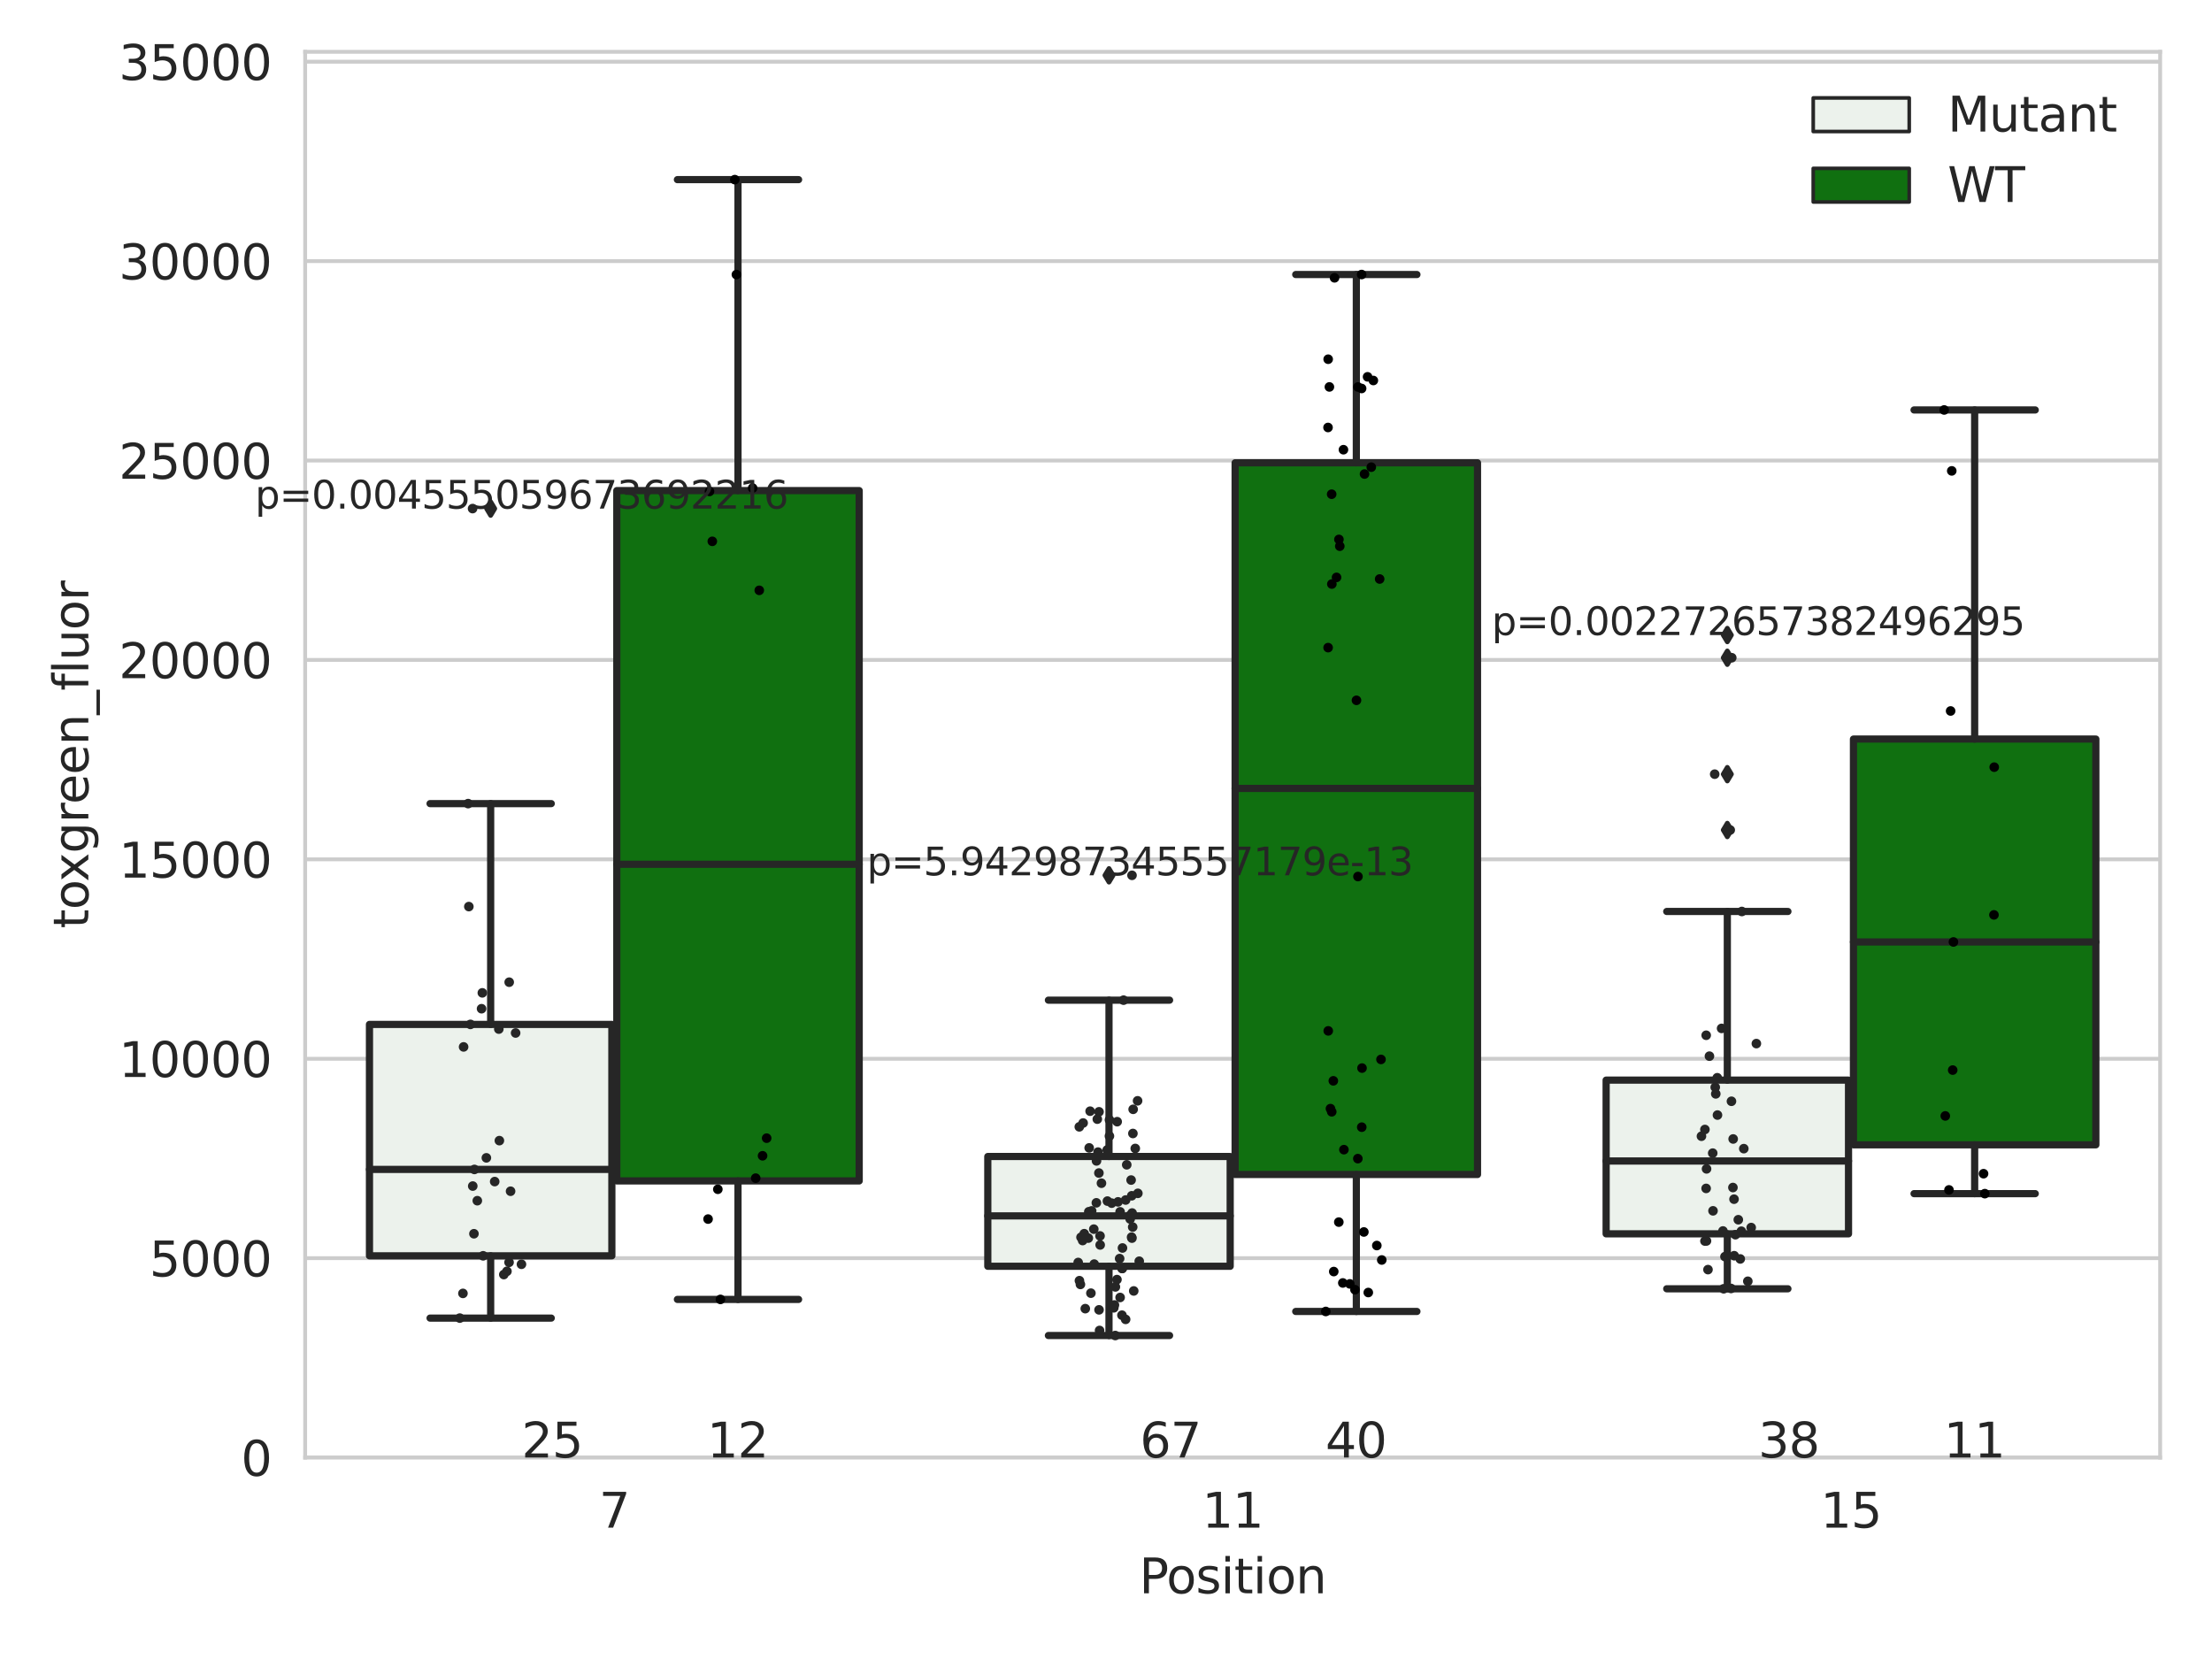 <?xml version="1.0" encoding="utf-8" standalone="no"?>
<!DOCTYPE svg PUBLIC "-//W3C//DTD SVG 1.1//EN"
  "http://www.w3.org/Graphics/SVG/1.1/DTD/svg11.dtd">
<svg xmlns:xlink="http://www.w3.org/1999/xlink" width="460.8pt" height="345.6pt" viewBox="0 0 460.8 345.6" xmlns="http://www.w3.org/2000/svg" version="1.1">
 <defs>
  <style type="text/css">*{stroke-linejoin: round; stroke-linecap: butt}</style>
 </defs>
 <g id="figure_1">
  <g id="patch_1">
   <path d="M 0 345.6 
L 460.8 345.6 
L 460.8 0 
L 0 0 
z
" style="fill: #ffffff"/>
  </g>
  <g id="axes_1">
   <g id="patch_2">
    <path d="M 63.571 303.64 
L 450 303.64 
L 450 10.8 
L 63.571 10.8 
z
" style="fill: #ffffff"/>
   </g>
   <g id="matplotlib.axis_1">
    <g id="xtick_1">
     <g id="text_1">
      <!-- 7 -->
      <g style="fill: #262626" transform="translate(124.795 318.238) scale(0.1 -0.1)">
       <defs>
        <path id="DejaVuSans-37" d="M 525 4666 
L 3525 4666 
L 3525 4397 
L 1831 0 
L 1172 0 
L 2766 4134 
L 525 4134 
L 525 4666 
z
" transform="scale(0.016)"/>
       </defs>
       <use xlink:href="#DejaVuSans-37"/>
      </g>
     </g>
    </g>
    <g id="xtick_2">
     <g id="text_2">
      <!-- 11 -->
      <g style="fill: #262626" transform="translate(250.423 318.238) scale(0.1 -0.1)">
       <defs>
        <path id="DejaVuSans-31" d="M 794 531 
L 1825 531 
L 1825 4091 
L 703 3866 
L 703 4441 
L 1819 4666 
L 2450 4666 
L 2450 531 
L 3481 531 
L 3481 0 
L 794 0 
L 794 531 
z
" transform="scale(0.016)"/>
       </defs>
       <use xlink:href="#DejaVuSans-31"/>
       <use xlink:href="#DejaVuSans-31" x="63.623"/>
      </g>
     </g>
    </g>
    <g id="xtick_3">
     <g id="text_3">
      <!-- 15 -->
      <g style="fill: #262626" transform="translate(379.233 318.238) scale(0.1 -0.1)">
       <defs>
        <path id="DejaVuSans-35" d="M 691 4666 
L 3169 4666 
L 3169 4134 
L 1269 4134 
L 1269 2991 
Q 1406 3038 1543 3061 
Q 1681 3084 1819 3084 
Q 2600 3084 3056 2656 
Q 3513 2228 3513 1497 
Q 3513 744 3044 326 
Q 2575 -91 1722 -91 
Q 1428 -91 1123 -41 
Q 819 9 494 109 
L 494 744 
Q 775 591 1075 516 
Q 1375 441 1709 441 
Q 2250 441 2565 725 
Q 2881 1009 2881 1497 
Q 2881 1984 2565 2268 
Q 2250 2553 1709 2553 
Q 1456 2553 1204 2497 
Q 953 2441 691 2322 
L 691 4666 
z
" transform="scale(0.016)"/>
       </defs>
       <use xlink:href="#DejaVuSans-31"/>
       <use xlink:href="#DejaVuSans-35" x="63.623"/>
      </g>
     </g>
    </g>
    <g id="text_4">
     <!-- Position -->
     <g style="fill: #262626" transform="translate(237.322 331.917) scale(0.1 -0.1)">
      <defs>
       <path id="DejaVuSans-50" d="M 1259 4147 
L 1259 2394 
L 2053 2394 
Q 2494 2394 2734 2622 
Q 2975 2850 2975 3272 
Q 2975 3691 2734 3919 
Q 2494 4147 2053 4147 
L 1259 4147 
z
M 628 4666 
L 2053 4666 
Q 2838 4666 3239 4311 
Q 3641 3956 3641 3272 
Q 3641 2581 3239 2228 
Q 2838 1875 2053 1875 
L 1259 1875 
L 1259 0 
L 628 0 
L 628 4666 
z
" transform="scale(0.016)"/>
       <path id="DejaVuSans-6f" d="M 1959 3097 
Q 1497 3097 1228 2736 
Q 959 2375 959 1747 
Q 959 1119 1226 758 
Q 1494 397 1959 397 
Q 2419 397 2687 759 
Q 2956 1122 2956 1747 
Q 2956 2369 2687 2733 
Q 2419 3097 1959 3097 
z
M 1959 3584 
Q 2709 3584 3137 3096 
Q 3566 2609 3566 1747 
Q 3566 888 3137 398 
Q 2709 -91 1959 -91 
Q 1206 -91 779 398 
Q 353 888 353 1747 
Q 353 2609 779 3096 
Q 1206 3584 1959 3584 
z
" transform="scale(0.016)"/>
       <path id="DejaVuSans-73" d="M 2834 3397 
L 2834 2853 
Q 2591 2978 2328 3040 
Q 2066 3103 1784 3103 
Q 1356 3103 1142 2972 
Q 928 2841 928 2578 
Q 928 2378 1081 2264 
Q 1234 2150 1697 2047 
L 1894 2003 
Q 2506 1872 2764 1633 
Q 3022 1394 3022 966 
Q 3022 478 2636 193 
Q 2250 -91 1575 -91 
Q 1294 -91 989 -36 
Q 684 19 347 128 
L 347 722 
Q 666 556 975 473 
Q 1284 391 1588 391 
Q 1994 391 2212 530 
Q 2431 669 2431 922 
Q 2431 1156 2273 1281 
Q 2116 1406 1581 1522 
L 1381 1569 
Q 847 1681 609 1914 
Q 372 2147 372 2553 
Q 372 3047 722 3315 
Q 1072 3584 1716 3584 
Q 2034 3584 2315 3537 
Q 2597 3491 2834 3397 
z
" transform="scale(0.016)"/>
       <path id="DejaVuSans-69" d="M 603 3500 
L 1178 3500 
L 1178 0 
L 603 0 
L 603 3500 
z
M 603 4863 
L 1178 4863 
L 1178 4134 
L 603 4134 
L 603 4863 
z
" transform="scale(0.016)"/>
       <path id="DejaVuSans-74" d="M 1172 4494 
L 1172 3500 
L 2356 3500 
L 2356 3053 
L 1172 3053 
L 1172 1153 
Q 1172 725 1289 603 
Q 1406 481 1766 481 
L 2356 481 
L 2356 0 
L 1766 0 
Q 1100 0 847 248 
Q 594 497 594 1153 
L 594 3053 
L 172 3053 
L 172 3500 
L 594 3500 
L 594 4494 
L 1172 4494 
z
" transform="scale(0.016)"/>
       <path id="DejaVuSans-6e" d="M 3513 2113 
L 3513 0 
L 2938 0 
L 2938 2094 
Q 2938 2591 2744 2837 
Q 2550 3084 2163 3084 
Q 1697 3084 1428 2787 
Q 1159 2491 1159 1978 
L 1159 0 
L 581 0 
L 581 3500 
L 1159 3500 
L 1159 2956 
Q 1366 3272 1645 3428 
Q 1925 3584 2291 3584 
Q 2894 3584 3203 3211 
Q 3513 2838 3513 2113 
z
" transform="scale(0.016)"/>
      </defs>
      <use xlink:href="#DejaVuSans-50"/>
      <use xlink:href="#DejaVuSans-6f" x="56.678"/>
      <use xlink:href="#DejaVuSans-73" x="117.859"/>
      <use xlink:href="#DejaVuSans-69" x="169.959"/>
      <use xlink:href="#DejaVuSans-74" x="197.742"/>
      <use xlink:href="#DejaVuSans-69" x="236.951"/>
      <use xlink:href="#DejaVuSans-6f" x="264.734"/>
      <use xlink:href="#DejaVuSans-6e" x="325.916"/>
     </g>
    </g>
   </g>
   <g id="matplotlib.axis_2">
    <g id="ytick_1">
     <g id="line2d_1">
      <path d="M 63.571 303.64 
L 450 303.64 
" clip-path="url(#pfc82c1b675)" style="fill: none; stroke: #cccccc; stroke-width: 0.8; stroke-linecap: round"/>
     </g>
     <g id="text_5">
      <!-- 0 -->
      <g style="fill: #262626" transform="translate(50.209 307.439) scale(0.1 -0.1)">
       <defs>
        <path id="DejaVuSans-30" d="M 2034 4250 
Q 1547 4250 1301 3770 
Q 1056 3291 1056 2328 
Q 1056 1369 1301 889 
Q 1547 409 2034 409 
Q 2525 409 2770 889 
Q 3016 1369 3016 2328 
Q 3016 3291 2770 3770 
Q 2525 4250 2034 4250 
z
M 2034 4750 
Q 2819 4750 3233 4129 
Q 3647 3509 3647 2328 
Q 3647 1150 3233 529 
Q 2819 -91 2034 -91 
Q 1250 -91 836 529 
Q 422 1150 422 2328 
Q 422 3509 836 4129 
Q 1250 4750 2034 4750 
z
" transform="scale(0.016)"/>
       </defs>
       <use xlink:href="#DejaVuSans-30"/>
      </g>
     </g>
    </g>
    <g id="ytick_2">
     <g id="line2d_2">
      <path d="M 63.571 262.099 
L 450 262.099 
" clip-path="url(#pfc82c1b675)" style="fill: none; stroke: #cccccc; stroke-width: 0.8; stroke-linecap: round"/>
     </g>
     <g id="text_6">
      <!-- 5000 -->
      <g style="fill: #262626" transform="translate(31.121 265.898) scale(0.1 -0.1)">
       <use xlink:href="#DejaVuSans-35"/>
       <use xlink:href="#DejaVuSans-30" x="63.623"/>
       <use xlink:href="#DejaVuSans-30" x="127.246"/>
       <use xlink:href="#DejaVuSans-30" x="190.869"/>
      </g>
     </g>
    </g>
    <g id="ytick_3">
     <g id="line2d_3">
      <path d="M 63.571 220.558 
L 450 220.558 
" clip-path="url(#pfc82c1b675)" style="fill: none; stroke: #cccccc; stroke-width: 0.8; stroke-linecap: round"/>
     </g>
     <g id="text_7">
      <!-- 10000 -->
      <g style="fill: #262626" transform="translate(24.759 224.357) scale(0.1 -0.1)">
       <use xlink:href="#DejaVuSans-31"/>
       <use xlink:href="#DejaVuSans-30" x="63.623"/>
       <use xlink:href="#DejaVuSans-30" x="127.246"/>
       <use xlink:href="#DejaVuSans-30" x="190.869"/>
       <use xlink:href="#DejaVuSans-30" x="254.492"/>
      </g>
     </g>
    </g>
    <g id="ytick_4">
     <g id="line2d_4">
      <path d="M 63.571 179.017 
L 450 179.017 
" clip-path="url(#pfc82c1b675)" style="fill: none; stroke: #cccccc; stroke-width: 0.8; stroke-linecap: round"/>
     </g>
     <g id="text_8">
      <!-- 15000 -->
      <g style="fill: #262626" transform="translate(24.759 182.817) scale(0.1 -0.1)">
       <use xlink:href="#DejaVuSans-31"/>
       <use xlink:href="#DejaVuSans-35" x="63.623"/>
       <use xlink:href="#DejaVuSans-30" x="127.246"/>
       <use xlink:href="#DejaVuSans-30" x="190.869"/>
       <use xlink:href="#DejaVuSans-30" x="254.492"/>
      </g>
     </g>
    </g>
    <g id="ytick_5">
     <g id="line2d_5">
      <path d="M 63.571 137.476 
L 450 137.476 
" clip-path="url(#pfc82c1b675)" style="fill: none; stroke: #cccccc; stroke-width: 0.8; stroke-linecap: round"/>
     </g>
     <g id="text_9">
      <!-- 20000 -->
      <g style="fill: #262626" transform="translate(24.759 141.276) scale(0.1 -0.1)">
       <defs>
        <path id="DejaVuSans-32" d="M 1228 531 
L 3431 531 
L 3431 0 
L 469 0 
L 469 531 
Q 828 903 1448 1529 
Q 2069 2156 2228 2338 
Q 2531 2678 2651 2914 
Q 2772 3150 2772 3378 
Q 2772 3750 2511 3984 
Q 2250 4219 1831 4219 
Q 1534 4219 1204 4116 
Q 875 4013 500 3803 
L 500 4441 
Q 881 4594 1212 4672 
Q 1544 4750 1819 4750 
Q 2544 4750 2975 4387 
Q 3406 4025 3406 3419 
Q 3406 3131 3298 2873 
Q 3191 2616 2906 2266 
Q 2828 2175 2409 1742 
Q 1991 1309 1228 531 
z
" transform="scale(0.016)"/>
       </defs>
       <use xlink:href="#DejaVuSans-32"/>
       <use xlink:href="#DejaVuSans-30" x="63.623"/>
       <use xlink:href="#DejaVuSans-30" x="127.246"/>
       <use xlink:href="#DejaVuSans-30" x="190.869"/>
       <use xlink:href="#DejaVuSans-30" x="254.492"/>
      </g>
     </g>
    </g>
    <g id="ytick_6">
     <g id="line2d_6">
      <path d="M 63.571 95.936 
L 450 95.936 
" clip-path="url(#pfc82c1b675)" style="fill: none; stroke: #cccccc; stroke-width: 0.8; stroke-linecap: round"/>
     </g>
     <g id="text_10">
      <!-- 25000 -->
      <g style="fill: #262626" transform="translate(24.759 99.735) scale(0.1 -0.1)">
       <use xlink:href="#DejaVuSans-32"/>
       <use xlink:href="#DejaVuSans-35" x="63.623"/>
       <use xlink:href="#DejaVuSans-30" x="127.246"/>
       <use xlink:href="#DejaVuSans-30" x="190.869"/>
       <use xlink:href="#DejaVuSans-30" x="254.492"/>
      </g>
     </g>
    </g>
    <g id="ytick_7">
     <g id="line2d_7">
      <path d="M 63.571 54.395 
L 450 54.395 
" clip-path="url(#pfc82c1b675)" style="fill: none; stroke: #cccccc; stroke-width: 0.8; stroke-linecap: round"/>
     </g>
     <g id="text_11">
      <!-- 30000 -->
      <g style="fill: #262626" transform="translate(24.759 58.194) scale(0.1 -0.1)">
       <defs>
        <path id="DejaVuSans-33" d="M 2597 2516 
Q 3050 2419 3304 2112 
Q 3559 1806 3559 1356 
Q 3559 666 3084 287 
Q 2609 -91 1734 -91 
Q 1441 -91 1130 -33 
Q 819 25 488 141 
L 488 750 
Q 750 597 1062 519 
Q 1375 441 1716 441 
Q 2309 441 2620 675 
Q 2931 909 2931 1356 
Q 2931 1769 2642 2001 
Q 2353 2234 1838 2234 
L 1294 2234 
L 1294 2753 
L 1863 2753 
Q 2328 2753 2575 2939 
Q 2822 3125 2822 3475 
Q 2822 3834 2567 4026 
Q 2313 4219 1838 4219 
Q 1578 4219 1281 4162 
Q 984 4106 628 3988 
L 628 4550 
Q 988 4650 1302 4700 
Q 1616 4750 1894 4750 
Q 2613 4750 3031 4423 
Q 3450 4097 3450 3541 
Q 3450 3153 3228 2886 
Q 3006 2619 2597 2516 
z
" transform="scale(0.016)"/>
       </defs>
       <use xlink:href="#DejaVuSans-33"/>
       <use xlink:href="#DejaVuSans-30" x="63.623"/>
       <use xlink:href="#DejaVuSans-30" x="127.246"/>
       <use xlink:href="#DejaVuSans-30" x="190.869"/>
       <use xlink:href="#DejaVuSans-30" x="254.492"/>
      </g>
     </g>
    </g>
    <g id="ytick_8">
     <g id="line2d_8">
      <path d="M 63.571 12.854 
L 450 12.854 
" clip-path="url(#pfc82c1b675)" style="fill: none; stroke: #cccccc; stroke-width: 0.8; stroke-linecap: round"/>
     </g>
     <g id="text_12">
      <!-- 35000 -->
      <g style="fill: #262626" transform="translate(24.759 16.653) scale(0.1 -0.1)">
       <use xlink:href="#DejaVuSans-33"/>
       <use xlink:href="#DejaVuSans-35" x="63.623"/>
       <use xlink:href="#DejaVuSans-30" x="127.246"/>
       <use xlink:href="#DejaVuSans-30" x="190.869"/>
       <use xlink:href="#DejaVuSans-30" x="254.492"/>
      </g>
     </g>
    </g>
    <g id="text_13">
     <!-- toxgreen_fluor -->
     <g style="fill: #262626" transform="translate(18.401 193.415) rotate(-90) scale(0.1 -0.1)">
      <defs>
       <path id="DejaVuSans-78" d="M 3513 3500 
L 2247 1797 
L 3578 0 
L 2900 0 
L 1881 1375 
L 863 0 
L 184 0 
L 1544 1831 
L 300 3500 
L 978 3500 
L 1906 2253 
L 2834 3500 
L 3513 3500 
z
" transform="scale(0.016)"/>
       <path id="DejaVuSans-67" d="M 2906 1791 
Q 2906 2416 2648 2759 
Q 2391 3103 1925 3103 
Q 1463 3103 1205 2759 
Q 947 2416 947 1791 
Q 947 1169 1205 825 
Q 1463 481 1925 481 
Q 2391 481 2648 825 
Q 2906 1169 2906 1791 
z
M 3481 434 
Q 3481 -459 3084 -895 
Q 2688 -1331 1869 -1331 
Q 1566 -1331 1297 -1286 
Q 1028 -1241 775 -1147 
L 775 -588 
Q 1028 -725 1275 -790 
Q 1522 -856 1778 -856 
Q 2344 -856 2625 -561 
Q 2906 -266 2906 331 
L 2906 616 
Q 2728 306 2450 153 
Q 2172 0 1784 0 
Q 1141 0 747 490 
Q 353 981 353 1791 
Q 353 2603 747 3093 
Q 1141 3584 1784 3584 
Q 2172 3584 2450 3431 
Q 2728 3278 2906 2969 
L 2906 3500 
L 3481 3500 
L 3481 434 
z
" transform="scale(0.016)"/>
       <path id="DejaVuSans-72" d="M 2631 2963 
Q 2534 3019 2420 3045 
Q 2306 3072 2169 3072 
Q 1681 3072 1420 2755 
Q 1159 2438 1159 1844 
L 1159 0 
L 581 0 
L 581 3500 
L 1159 3500 
L 1159 2956 
Q 1341 3275 1631 3429 
Q 1922 3584 2338 3584 
Q 2397 3584 2469 3576 
Q 2541 3569 2628 3553 
L 2631 2963 
z
" transform="scale(0.016)"/>
       <path id="DejaVuSans-65" d="M 3597 1894 
L 3597 1613 
L 953 1613 
Q 991 1019 1311 708 
Q 1631 397 2203 397 
Q 2534 397 2845 478 
Q 3156 559 3463 722 
L 3463 178 
Q 3153 47 2828 -22 
Q 2503 -91 2169 -91 
Q 1331 -91 842 396 
Q 353 884 353 1716 
Q 353 2575 817 3079 
Q 1281 3584 2069 3584 
Q 2775 3584 3186 3129 
Q 3597 2675 3597 1894 
z
M 3022 2063 
Q 3016 2534 2758 2815 
Q 2500 3097 2075 3097 
Q 1594 3097 1305 2825 
Q 1016 2553 972 2059 
L 3022 2063 
z
" transform="scale(0.016)"/>
       <path id="DejaVuSans-5f" d="M 3263 -1063 
L 3263 -1509 
L -63 -1509 
L -63 -1063 
L 3263 -1063 
z
" transform="scale(0.016)"/>
       <path id="DejaVuSans-66" d="M 2375 4863 
L 2375 4384 
L 1825 4384 
Q 1516 4384 1395 4259 
Q 1275 4134 1275 3809 
L 1275 3500 
L 2222 3500 
L 2222 3053 
L 1275 3053 
L 1275 0 
L 697 0 
L 697 3053 
L 147 3053 
L 147 3500 
L 697 3500 
L 697 3744 
Q 697 4328 969 4595 
Q 1241 4863 1831 4863 
L 2375 4863 
z
" transform="scale(0.016)"/>
       <path id="DejaVuSans-6c" d="M 603 4863 
L 1178 4863 
L 1178 0 
L 603 0 
L 603 4863 
z
" transform="scale(0.016)"/>
       <path id="DejaVuSans-75" d="M 544 1381 
L 544 3500 
L 1119 3500 
L 1119 1403 
Q 1119 906 1312 657 
Q 1506 409 1894 409 
Q 2359 409 2629 706 
Q 2900 1003 2900 1516 
L 2900 3500 
L 3475 3500 
L 3475 0 
L 2900 0 
L 2900 538 
Q 2691 219 2414 64 
Q 2138 -91 1772 -91 
Q 1169 -91 856 284 
Q 544 659 544 1381 
z
M 1991 3584 
L 1991 3584 
z
" transform="scale(0.016)"/>
      </defs>
      <use xlink:href="#DejaVuSans-74"/>
      <use xlink:href="#DejaVuSans-6f" x="39.209"/>
      <use xlink:href="#DejaVuSans-78" x="97.266"/>
      <use xlink:href="#DejaVuSans-67" x="156.445"/>
      <use xlink:href="#DejaVuSans-72" x="219.922"/>
      <use xlink:href="#DejaVuSans-65" x="258.785"/>
      <use xlink:href="#DejaVuSans-65" x="320.309"/>
      <use xlink:href="#DejaVuSans-6e" x="381.832"/>
      <use xlink:href="#DejaVuSans-5f" x="445.211"/>
      <use xlink:href="#DejaVuSans-66" x="495.211"/>
      <use xlink:href="#DejaVuSans-6c" x="530.416"/>
      <use xlink:href="#DejaVuSans-75" x="558.199"/>
      <use xlink:href="#DejaVuSans-6f" x="621.578"/>
      <use xlink:href="#DejaVuSans-72" x="682.76"/>
     </g>
    </g>
   </g>
   <g id="patch_3">
    <path d="M 76.967 261.606 
L 127.461 261.606 
L 127.461 213.401 
L 76.967 213.401 
L 76.967 261.606 
z
" clip-path="url(#pfc82c1b675)" style="fill: #ecf2ec; stroke: #262626; stroke-width: 1.5; stroke-linejoin: miter"/>
   </g>
   <g id="patch_4">
    <path d="M 128.491 246.01 
L 178.985 246.01 
L 178.985 102.199 
L 128.491 102.199 
L 128.491 246.01 
z
" clip-path="url(#pfc82c1b675)" style="fill: #107010; stroke: #262626; stroke-width: 1.5; stroke-linejoin: miter"/>
   </g>
   <g id="patch_5">
    <path d="M 205.777 263.789 
L 256.27 263.789 
L 256.27 240.922 
L 205.777 240.922 
L 205.777 263.789 
z
" clip-path="url(#pfc82c1b675)" style="fill: #ecf2ec; stroke: #262626; stroke-width: 1.5; stroke-linejoin: miter"/>
   </g>
   <g id="patch_6">
    <path d="M 257.301 244.671 
L 307.794 244.671 
L 307.794 96.409 
L 257.301 96.409 
L 257.301 244.671 
z
" clip-path="url(#pfc82c1b675)" style="fill: #107010; stroke: #262626; stroke-width: 1.5; stroke-linejoin: miter"/>
   </g>
   <g id="patch_7">
    <path d="M 334.587 257.031 
L 385.08 257.031 
L 385.08 225.01 
L 334.587 225.01 
L 334.587 257.031 
z
" clip-path="url(#pfc82c1b675)" style="fill: #ecf2ec; stroke: #262626; stroke-width: 1.5; stroke-linejoin: miter"/>
   </g>
   <g id="patch_8">
    <path d="M 386.11 238.485 
L 436.604 238.485 
L 436.604 153.961 
L 386.11 153.961 
L 386.11 238.485 
z
" clip-path="url(#pfc82c1b675)" style="fill: #107010; stroke: #262626; stroke-width: 1.5; stroke-linejoin: miter"/>
   </g>
   <g id="patch_9">
    <path d="M 127.976 303.64 
L 127.976 303.64 
L 127.976 303.64 
L 127.976 303.64 
z
" clip-path="url(#pfc82c1b675)" style="fill: #ecf2ec; stroke: #262626; stroke-width: 0.75; stroke-linejoin: miter"/>
   </g>
   <g id="patch_10">
    <path d="M 127.976 303.64 
L 127.976 303.64 
L 127.976 303.64 
L 127.976 303.64 
z
" clip-path="url(#pfc82c1b675)" style="fill: #107010; stroke: #262626; stroke-width: 0.75; stroke-linejoin: miter"/>
   </g>
   <g id="PathCollection_1"/>
   <g id="PathCollection_2"/>
   <g id="line2d_9">
    <path d="M 102.214 261.606 
L 102.214 274.584 
" clip-path="url(#pfc82c1b675)" style="fill: none; stroke: #262626; stroke-width: 1.5; stroke-linecap: round"/>
   </g>
   <g id="line2d_10">
    <path d="M 102.214 213.401 
L 102.214 167.407 
" clip-path="url(#pfc82c1b675)" style="fill: none; stroke: #262626; stroke-width: 1.5; stroke-linecap: round"/>
   </g>
   <g id="line2d_11">
    <path d="M 89.591 274.584 
L 114.837 274.584 
" clip-path="url(#pfc82c1b675)" style="fill: none; stroke: #262626; stroke-width: 1.5; stroke-linecap: round"/>
   </g>
   <g id="line2d_12">
    <path d="M 89.591 167.407 
L 114.837 167.407 
" clip-path="url(#pfc82c1b675)" style="fill: none; stroke: #262626; stroke-width: 1.5; stroke-linecap: round"/>
   </g>
   <g id="line2d_13">
    <defs>
     <path id="m16825505a7" d="M -0 1.414 
L 0.849 0 
L 0 -1.414 
L -0.849 -0 
z
" style="stroke: #262626; stroke-linejoin: miter"/>
    </defs>
    <g clip-path="url(#pfc82c1b675)">
     <use xlink:href="#m16825505a7" x="102.214" y="105.95" style="fill: #262626; stroke: #262626; stroke-linejoin: miter"/>
    </g>
   </g>
   <g id="line2d_14">
    <path d="M 153.738 246.01 
L 153.738 270.691 
" clip-path="url(#pfc82c1b675)" style="fill: none; stroke: #262626; stroke-width: 1.5; stroke-linecap: round"/>
   </g>
   <g id="line2d_15">
    <path d="M 153.738 102.199 
L 153.738 37.422 
" clip-path="url(#pfc82c1b675)" style="fill: none; stroke: #262626; stroke-width: 1.5; stroke-linecap: round"/>
   </g>
   <g id="line2d_16">
    <path d="M 141.115 270.691 
L 166.361 270.691 
" clip-path="url(#pfc82c1b675)" style="fill: none; stroke: #262626; stroke-width: 1.5; stroke-linecap: round"/>
   </g>
   <g id="line2d_17">
    <path d="M 141.115 37.422 
L 166.361 37.422 
" clip-path="url(#pfc82c1b675)" style="fill: none; stroke: #262626; stroke-width: 1.5; stroke-linecap: round"/>
   </g>
   <g id="line2d_18"/>
   <g id="line2d_19">
    <path d="M 231.024 263.789 
L 231.024 278.212 
" clip-path="url(#pfc82c1b675)" style="fill: none; stroke: #262626; stroke-width: 1.5; stroke-linecap: round"/>
   </g>
   <g id="line2d_20">
    <path d="M 231.024 240.922 
L 231.024 208.351 
" clip-path="url(#pfc82c1b675)" style="fill: none; stroke: #262626; stroke-width: 1.5; stroke-linecap: round"/>
   </g>
   <g id="line2d_21">
    <path d="M 218.4 278.212 
L 243.647 278.212 
" clip-path="url(#pfc82c1b675)" style="fill: none; stroke: #262626; stroke-width: 1.5; stroke-linecap: round"/>
   </g>
   <g id="line2d_22">
    <path d="M 218.4 208.351 
L 243.647 208.351 
" clip-path="url(#pfc82c1b675)" style="fill: none; stroke: #262626; stroke-width: 1.5; stroke-linecap: round"/>
   </g>
   <g id="line2d_23">
    <g clip-path="url(#pfc82c1b675)">
     <use xlink:href="#m16825505a7" x="231.024" y="182.345" style="fill: #262626; stroke: #262626; stroke-linejoin: miter"/>
    </g>
   </g>
   <g id="line2d_24">
    <path d="M 282.548 244.671 
L 282.548 273.201 
" clip-path="url(#pfc82c1b675)" style="fill: none; stroke: #262626; stroke-width: 1.5; stroke-linecap: round"/>
   </g>
   <g id="line2d_25">
    <path d="M 282.548 96.409 
L 282.548 57.189 
" clip-path="url(#pfc82c1b675)" style="fill: none; stroke: #262626; stroke-width: 1.5; stroke-linecap: round"/>
   </g>
   <g id="line2d_26">
    <path d="M 269.924 273.201 
L 295.171 273.201 
" clip-path="url(#pfc82c1b675)" style="fill: none; stroke: #262626; stroke-width: 1.5; stroke-linecap: round"/>
   </g>
   <g id="line2d_27">
    <path d="M 269.924 57.189 
L 295.171 57.189 
" clip-path="url(#pfc82c1b675)" style="fill: none; stroke: #262626; stroke-width: 1.5; stroke-linecap: round"/>
   </g>
   <g id="line2d_28"/>
   <g id="line2d_29">
    <path d="M 359.833 257.031 
L 359.833 268.476 
" clip-path="url(#pfc82c1b675)" style="fill: none; stroke: #262626; stroke-width: 1.5; stroke-linecap: round"/>
   </g>
   <g id="line2d_30">
    <path d="M 359.833 225.01 
L 359.833 189.878 
" clip-path="url(#pfc82c1b675)" style="fill: none; stroke: #262626; stroke-width: 1.5; stroke-linecap: round"/>
   </g>
   <g id="line2d_31">
    <path d="M 347.21 268.476 
L 372.457 268.476 
" clip-path="url(#pfc82c1b675)" style="fill: none; stroke: #262626; stroke-width: 1.5; stroke-linecap: round"/>
   </g>
   <g id="line2d_32">
    <path d="M 347.21 189.878 
L 372.457 189.878 
" clip-path="url(#pfc82c1b675)" style="fill: none; stroke: #262626; stroke-width: 1.5; stroke-linecap: round"/>
   </g>
   <g id="line2d_33">
    <g clip-path="url(#pfc82c1b675)">
     <use xlink:href="#m16825505a7" x="359.833" y="172.905" style="fill: #262626; stroke: #262626; stroke-linejoin: miter"/>
     <use xlink:href="#m16825505a7" x="359.833" y="161.274" style="fill: #262626; stroke: #262626; stroke-linejoin: miter"/>
     <use xlink:href="#m16825505a7" x="359.833" y="137.018" style="fill: #262626; stroke: #262626; stroke-linejoin: miter"/>
     <use xlink:href="#m16825505a7" x="359.833" y="132.291" style="fill: #262626; stroke: #262626; stroke-linejoin: miter"/>
    </g>
   </g>
   <g id="line2d_34">
    <path d="M 411.357 238.485 
L 411.357 248.658 
" clip-path="url(#pfc82c1b675)" style="fill: none; stroke: #262626; stroke-width: 1.5; stroke-linecap: round"/>
   </g>
   <g id="line2d_35">
    <path d="M 411.357 153.961 
L 411.357 85.402 
" clip-path="url(#pfc82c1b675)" style="fill: none; stroke: #262626; stroke-width: 1.5; stroke-linecap: round"/>
   </g>
   <g id="line2d_36">
    <path d="M 398.734 248.658 
L 423.98 248.658 
" clip-path="url(#pfc82c1b675)" style="fill: none; stroke: #262626; stroke-width: 1.5; stroke-linecap: round"/>
   </g>
   <g id="line2d_37">
    <path d="M 398.734 85.402 
L 423.98 85.402 
" clip-path="url(#pfc82c1b675)" style="fill: none; stroke: #262626; stroke-width: 1.5; stroke-linecap: round"/>
   </g>
   <g id="line2d_38"/>
   <g id="line2d_39">
    <path d="M 76.967 243.615 
L 127.461 243.615 
" clip-path="url(#pfc82c1b675)" style="fill: none; stroke: #262626; stroke-width: 1.5; stroke-linecap: round"/>
   </g>
   <g id="line2d_40">
    <path d="M 128.491 180.039 
L 178.985 180.039 
" clip-path="url(#pfc82c1b675)" style="fill: none; stroke: #262626; stroke-width: 1.5; stroke-linecap: round"/>
   </g>
   <g id="line2d_41">
    <path d="M 205.777 253.289 
L 256.27 253.289 
" clip-path="url(#pfc82c1b675)" style="fill: none; stroke: #262626; stroke-width: 1.5; stroke-linecap: round"/>
   </g>
   <g id="line2d_42">
    <path d="M 257.301 164.244 
L 307.794 164.244 
" clip-path="url(#pfc82c1b675)" style="fill: none; stroke: #262626; stroke-width: 1.5; stroke-linecap: round"/>
   </g>
   <g id="line2d_43">
    <path d="M 334.587 241.858 
L 385.08 241.858 
" clip-path="url(#pfc82c1b675)" style="fill: none; stroke: #262626; stroke-width: 1.5; stroke-linecap: round"/>
   </g>
   <g id="line2d_44">
    <path d="M 386.11 196.228 
L 436.604 196.228 
" clip-path="url(#pfc82c1b675)" style="fill: none; stroke: #262626; stroke-width: 1.5; stroke-linecap: round"/>
   </g>
   <g id="patch_11">
    <path d="M 63.571 303.64 
L 63.571 10.8 
" style="fill: none; stroke: #cccccc; stroke-width: 0.8; stroke-linejoin: miter; stroke-linecap: square"/>
   </g>
   <g id="patch_12">
    <path d="M 450 303.64 
L 450 10.8 
" style="fill: none; stroke: #cccccc; stroke-width: 0.8; stroke-linejoin: miter; stroke-linecap: square"/>
   </g>
   <g id="patch_13">
    <path d="M 63.571 303.64 
L 450 303.64 
" style="fill: none; stroke: #cccccc; stroke-width: 0.8; stroke-linejoin: miter; stroke-linecap: square"/>
   </g>
   <g id="patch_14">
    <path d="M 63.571 10.8 
L 450 10.8 
" style="fill: none; stroke: #cccccc; stroke-width: 0.8; stroke-linejoin: miter; stroke-linecap: square"/>
   </g>
   <g id="PathCollection_3">
    <defs>
     <path id="C0_0_eab17b4a76" d="M 0 1 
C 0.265 1 0.52 0.895 0.707 0.707 
C 0.895 0.52 1 0.265 1 -0 
C 1 -0.265 0.895 -0.52 0.707 -0.707 
C 0.52 -0.895 0.265 -1 0 -1 
C -0.265 -1 -0.52 -0.895 -0.707 -0.707 
C -0.895 -0.52 -1 -0.265 -1 0 
C -1 0.265 -0.895 0.52 -0.707 0.707 
C -0.52 0.895 -0.265 1 0 1 
z
"/>
    </defs>
    <g clip-path="url(#pfc82c1b675)">
     <use xlink:href="#C0_0_eab17b4a76" x="104.03" y="237.614" style="fill: #262626"/>
    </g>
    <g clip-path="url(#pfc82c1b675)">
     <use xlink:href="#C0_0_eab17b4a76" x="97.669" y="188.857" style="fill: #262626"/>
    </g>
    <g clip-path="url(#pfc82c1b675)">
     <use xlink:href="#C0_0_eab17b4a76" x="103.054" y="246.144" style="fill: #262626"/>
    </g>
    <g clip-path="url(#pfc82c1b675)">
     <use xlink:href="#C0_0_eab17b4a76" x="107.413" y="215.191" style="fill: #262626"/>
    </g>
    <g clip-path="url(#pfc82c1b675)">
     <use xlink:href="#C0_0_eab17b4a76" x="106.075" y="204.608" style="fill: #262626"/>
    </g>
    <g clip-path="url(#pfc82c1b675)">
     <use xlink:href="#C0_0_eab17b4a76" x="104.954" y="265.514" style="fill: #262626"/>
    </g>
    <g clip-path="url(#pfc82c1b675)">
     <use xlink:href="#C0_0_eab17b4a76" x="98.446" y="105.95" style="fill: #262626"/>
    </g>
    <g clip-path="url(#pfc82c1b675)">
     <use xlink:href="#C0_0_eab17b4a76" x="100.648" y="261.606" style="fill: #262626"/>
    </g>
    <g clip-path="url(#pfc82c1b675)">
     <use xlink:href="#C0_0_eab17b4a76" x="106.046" y="262.968" style="fill: #262626"/>
    </g>
    <g clip-path="url(#pfc82c1b675)">
     <use xlink:href="#C0_0_eab17b4a76" x="100.481" y="206.829" style="fill: #262626"/>
    </g>
    <g clip-path="url(#pfc82c1b675)">
     <use xlink:href="#C0_0_eab17b4a76" x="101.321" y="241.199" style="fill: #262626"/>
    </g>
    <g clip-path="url(#pfc82c1b675)">
     <use xlink:href="#C0_0_eab17b4a76" x="99.434" y="250.128" style="fill: #262626"/>
    </g>
    <g clip-path="url(#pfc82c1b675)">
     <use xlink:href="#C0_0_eab17b4a76" x="103.913" y="214.377" style="fill: #262626"/>
    </g>
    <g clip-path="url(#pfc82c1b675)">
     <use xlink:href="#C0_0_eab17b4a76" x="100.318" y="210.134" style="fill: #262626"/>
    </g>
    <g clip-path="url(#pfc82c1b675)">
     <use xlink:href="#C0_0_eab17b4a76" x="106.362" y="248.156" style="fill: #262626"/>
    </g>
    <g clip-path="url(#pfc82c1b675)">
     <use xlink:href="#C0_0_eab17b4a76" x="98" y="213.401" style="fill: #262626"/>
    </g>
    <g clip-path="url(#pfc82c1b675)">
     <use xlink:href="#C0_0_eab17b4a76" x="97.52" y="167.407" style="fill: #262626"/>
    </g>
    <g clip-path="url(#pfc82c1b675)">
     <use xlink:href="#C0_0_eab17b4a76" x="96.577" y="218.09" style="fill: #262626"/>
    </g>
    <g clip-path="url(#pfc82c1b675)">
     <use xlink:href="#C0_0_eab17b4a76" x="95.782" y="274.584" style="fill: #262626"/>
    </g>
    <g clip-path="url(#pfc82c1b675)">
     <use xlink:href="#C0_0_eab17b4a76" x="96.439" y="269.438" style="fill: #262626"/>
    </g>
    <g clip-path="url(#pfc82c1b675)">
     <use xlink:href="#C0_0_eab17b4a76" x="98.832" y="243.615" style="fill: #262626"/>
    </g>
    <g clip-path="url(#pfc82c1b675)">
     <use xlink:href="#C0_0_eab17b4a76" x="98.731" y="257.012" style="fill: #262626"/>
    </g>
    <g clip-path="url(#pfc82c1b675)">
     <use xlink:href="#C0_0_eab17b4a76" x="108.632" y="263.373" style="fill: #262626"/>
    </g>
    <g clip-path="url(#pfc82c1b675)">
     <use xlink:href="#C0_0_eab17b4a76" x="105.607" y="264.835" style="fill: #262626"/>
    </g>
    <g clip-path="url(#pfc82c1b675)">
     <use xlink:href="#C0_0_eab17b4a76" x="98.483" y="247.08" style="fill: #262626"/>
    </g>
   </g>
   <g id="PathCollection_4">
    <defs>
     <path id="C1_0_5457c8f144" d="M 0 1 
C 0.265 1 0.52 0.895 0.707 0.707 
C 0.895 0.52 1 0.265 1 -0 
C 1 -0.265 0.895 -0.52 0.707 -0.707 
C 0.52 -0.895 0.265 -1 0 -1 
C -0.265 -1 -0.52 -0.895 -0.707 -0.707 
C -0.895 -0.52 -1 -0.265 -1 0 
C -1 0.265 -0.895 0.52 -0.707 0.707 
C -0.52 0.895 -0.265 1 0 1 
z
"/>
    </defs>
    <g clip-path="url(#pfc82c1b675)">
     <use xlink:href="#C1_0_5457c8f144" x="150.081" y="270.691"/>
    </g>
    <g clip-path="url(#pfc82c1b675)">
     <use xlink:href="#C1_0_5457c8f144" x="149.538" y="247.745"/>
    </g>
    <g clip-path="url(#pfc82c1b675)">
     <use xlink:href="#C1_0_5457c8f144" x="157.424" y="245.432"/>
    </g>
    <g clip-path="url(#pfc82c1b675)">
     <use xlink:href="#C1_0_5457c8f144" x="153.073" y="37.422"/>
    </g>
    <g clip-path="url(#pfc82c1b675)">
     <use xlink:href="#C1_0_5457c8f144" x="159.708" y="237.101"/>
    </g>
    <g clip-path="url(#pfc82c1b675)">
     <use xlink:href="#C1_0_5457c8f144" x="153.405" y="57.198"/>
    </g>
    <g clip-path="url(#pfc82c1b675)">
     <use xlink:href="#C1_0_5457c8f144" x="147.804" y="102.372"/>
    </g>
    <g clip-path="url(#pfc82c1b675)">
     <use xlink:href="#C1_0_5457c8f144" x="156.791" y="101.681"/>
    </g>
    <g clip-path="url(#pfc82c1b675)">
     <use xlink:href="#C1_0_5457c8f144" x="158.858" y="240.771"/>
    </g>
    <g clip-path="url(#pfc82c1b675)">
     <use xlink:href="#C1_0_5457c8f144" x="147.504" y="253.955"/>
    </g>
    <g clip-path="url(#pfc82c1b675)">
     <use xlink:href="#C1_0_5457c8f144" x="158.17" y="122.977"/>
    </g>
    <g clip-path="url(#pfc82c1b675)">
     <use xlink:href="#C1_0_5457c8f144" x="148.388" y="112.769"/>
    </g>
   </g>
   <g id="PathCollection_5">
    <defs>
     <path id="C2_0_ae7c90fe36" d="M 0 1 
C 0.265 1 0.52 0.895 0.707 0.707 
C 0.895 0.52 1 0.265 1 -0 
C 1 -0.265 0.895 -0.52 0.707 -0.707 
C 0.52 -0.895 0.265 -1 0 -1 
C -0.265 -1 -0.52 -0.895 -0.707 -0.707 
C -0.895 -0.52 -1 -0.265 -1 0 
C -1 0.265 -0.895 0.52 -0.707 0.707 
C -0.52 0.895 -0.265 1 0 1 
z
"/>
    </defs>
    <g clip-path="url(#pfc82c1b675)">
     <use xlink:href="#C2_0_ae7c90fe36" x="231.116" y="236.666" style="fill: #262626"/>
    </g>
    <g clip-path="url(#pfc82c1b675)">
     <use xlink:href="#C2_0_ae7c90fe36" x="228.592" y="233.14" style="fill: #262626"/>
    </g>
    <g clip-path="url(#pfc82c1b675)">
     <use xlink:href="#C2_0_ae7c90fe36" x="233.24" y="262.188" style="fill: #262626"/>
    </g>
    <g clip-path="url(#pfc82c1b675)">
     <use xlink:href="#C2_0_ae7c90fe36" x="229.059" y="277.162" style="fill: #262626"/>
    </g>
    <g clip-path="url(#pfc82c1b675)">
     <use xlink:href="#C2_0_ae7c90fe36" x="232.727" y="233.668" style="fill: #262626"/>
    </g>
    <g clip-path="url(#pfc82c1b675)">
     <use xlink:href="#C2_0_ae7c90fe36" x="231.125" y="233.296" style="fill: #262626"/>
    </g>
    <g clip-path="url(#pfc82c1b675)">
     <use xlink:href="#C2_0_ae7c90fe36" x="229.159" y="257.467" style="fill: #262626"/>
    </g>
    <g clip-path="url(#pfc82c1b675)">
     <use xlink:href="#C2_0_ae7c90fe36" x="235.963" y="255.615" style="fill: #262626"/>
    </g>
    <g clip-path="url(#pfc82c1b675)">
     <use xlink:href="#C2_0_ae7c90fe36" x="233.723" y="273.978" style="fill: #262626"/>
    </g>
    <g clip-path="url(#pfc82c1b675)">
     <use xlink:href="#C2_0_ae7c90fe36" x="236.005" y="236.125" style="fill: #262626"/>
    </g>
    <g clip-path="url(#pfc82c1b675)">
     <use xlink:href="#C2_0_ae7c90fe36" x="226.714" y="257.922" style="fill: #262626"/>
    </g>
    <g clip-path="url(#pfc82c1b675)">
     <use xlink:href="#C2_0_ae7c90fe36" x="228.424" y="241.84" style="fill: #262626"/>
    </g>
    <g clip-path="url(#pfc82c1b675)">
     <use xlink:href="#C2_0_ae7c90fe36" x="224.867" y="266.787" style="fill: #262626"/>
    </g>
    <g clip-path="url(#pfc82c1b675)">
     <use xlink:href="#C2_0_ae7c90fe36" x="225.194" y="257.745" style="fill: #262626"/>
    </g>
    <g clip-path="url(#pfc82c1b675)">
     <use xlink:href="#C2_0_ae7c90fe36" x="226.818" y="252.428" style="fill: #262626"/>
    </g>
    <g clip-path="url(#pfc82c1b675)">
     <use xlink:href="#C2_0_ae7c90fe36" x="235.729" y="257.715" style="fill: #262626"/>
    </g>
    <g clip-path="url(#pfc82c1b675)">
     <use xlink:href="#C2_0_ae7c90fe36" x="227.093" y="231.48" style="fill: #262626"/>
    </g>
    <g clip-path="url(#pfc82c1b675)">
     <use xlink:href="#C2_0_ae7c90fe36" x="236.179" y="268.928" style="fill: #262626"/>
    </g>
    <g clip-path="url(#pfc82c1b675)">
     <use xlink:href="#C2_0_ae7c90fe36" x="232.681" y="266.562" style="fill: #262626"/>
    </g>
    <g clip-path="url(#pfc82c1b675)">
     <use xlink:href="#C2_0_ae7c90fe36" x="226.897" y="239.127" style="fill: #262626"/>
    </g>
    <g clip-path="url(#pfc82c1b675)">
     <use xlink:href="#C2_0_ae7c90fe36" x="235.761" y="249.101" style="fill: #262626"/>
    </g>
    <g clip-path="url(#pfc82c1b675)">
     <use xlink:href="#C2_0_ae7c90fe36" x="225.638" y="233.942" style="fill: #262626"/>
    </g>
    <g clip-path="url(#pfc82c1b675)">
     <use xlink:href="#C2_0_ae7c90fe36" x="226.085" y="272.615" style="fill: #262626"/>
    </g>
    <g clip-path="url(#pfc82c1b675)">
     <use xlink:href="#C2_0_ae7c90fe36" x="235.804" y="257.924" style="fill: #262626"/>
    </g>
    <g clip-path="url(#pfc82c1b675)">
     <use xlink:href="#C2_0_ae7c90fe36" x="232.158" y="271.851" style="fill: #262626"/>
    </g>
    <g clip-path="url(#pfc82c1b675)">
     <use xlink:href="#C2_0_ae7c90fe36" x="233.832" y="259.979" style="fill: #262626"/>
    </g>
    <g clip-path="url(#pfc82c1b675)">
     <use xlink:href="#C2_0_ae7c90fe36" x="225.072" y="267.571" style="fill: #262626"/>
    </g>
    <g clip-path="url(#pfc82c1b675)">
     <use xlink:href="#C2_0_ae7c90fe36" x="227.411" y="252.253" style="fill: #262626"/>
    </g>
    <g clip-path="url(#pfc82c1b675)">
     <use xlink:href="#C2_0_ae7c90fe36" x="232.021" y="272.439" style="fill: #262626"/>
    </g>
    <g clip-path="url(#pfc82c1b675)">
     <use xlink:href="#C2_0_ae7c90fe36" x="227.858" y="256.054" style="fill: #262626"/>
    </g>
    <g clip-path="url(#pfc82c1b675)">
     <use xlink:href="#C2_0_ae7c90fe36" x="233.777" y="264.247" style="fill: #262626"/>
    </g>
    <g clip-path="url(#pfc82c1b675)">
     <use xlink:href="#C2_0_ae7c90fe36" x="232.905" y="250.37" style="fill: #262626"/>
    </g>
    <g clip-path="url(#pfc82c1b675)">
     <use xlink:href="#C2_0_ae7c90fe36" x="228.739" y="240.004" style="fill: #262626"/>
    </g>
    <g clip-path="url(#pfc82c1b675)">
     <use xlink:href="#C2_0_ae7c90fe36" x="228.392" y="250.569" style="fill: #262626"/>
    </g>
    <g clip-path="url(#pfc82c1b675)">
     <use xlink:href="#C2_0_ae7c90fe36" x="234.719" y="242.645" style="fill: #262626"/>
    </g>
    <g clip-path="url(#pfc82c1b675)">
     <use xlink:href="#C2_0_ae7c90fe36" x="233.34" y="270.288" style="fill: #262626"/>
    </g>
    <g clip-path="url(#pfc82c1b675)">
     <use xlink:href="#C2_0_ae7c90fe36" x="229.454" y="246.485" style="fill: #262626"/>
    </g>
    <g clip-path="url(#pfc82c1b675)">
     <use xlink:href="#C2_0_ae7c90fe36" x="234.488" y="274.849" style="fill: #262626"/>
    </g>
    <g clip-path="url(#pfc82c1b675)">
     <use xlink:href="#C2_0_ae7c90fe36" x="235.63" y="245.827" style="fill: #262626"/>
    </g>
    <g clip-path="url(#pfc82c1b675)">
     <use xlink:href="#C2_0_ae7c90fe36" x="232.358" y="268.085" style="fill: #262626"/>
    </g>
    <g clip-path="url(#pfc82c1b675)">
     <use xlink:href="#C2_0_ae7c90fe36" x="236.058" y="231.091" style="fill: #262626"/>
    </g>
    <g clip-path="url(#pfc82c1b675)">
     <use xlink:href="#C2_0_ae7c90fe36" x="233.341" y="252.444" style="fill: #262626"/>
    </g>
    <g clip-path="url(#pfc82c1b675)">
     <use xlink:href="#C2_0_ae7c90fe36" x="234.058" y="208.351" style="fill: #262626"/>
    </g>
    <g clip-path="url(#pfc82c1b675)">
     <use xlink:href="#C2_0_ae7c90fe36" x="235.291" y="253.289" style="fill: #262626"/>
    </g>
    <g clip-path="url(#pfc82c1b675)">
     <use xlink:href="#C2_0_ae7c90fe36" x="228.945" y="231.609" style="fill: #262626"/>
    </g>
    <g clip-path="url(#pfc82c1b675)">
     <use xlink:href="#C2_0_ae7c90fe36" x="225.862" y="257" style="fill: #262626"/>
    </g>
    <g clip-path="url(#pfc82c1b675)">
     <use xlink:href="#C2_0_ae7c90fe36" x="236.496" y="239.246" style="fill: #262626"/>
    </g>
    <g clip-path="url(#pfc82c1b675)">
     <use xlink:href="#C2_0_ae7c90fe36" x="228.921" y="244.361" style="fill: #262626"/>
    </g>
    <g clip-path="url(#pfc82c1b675)">
     <use xlink:href="#C2_0_ae7c90fe36" x="233.772" y="264.242" style="fill: #262626"/>
    </g>
    <g clip-path="url(#pfc82c1b675)">
     <use xlink:href="#C2_0_ae7c90fe36" x="234.493" y="249.984" style="fill: #262626"/>
    </g>
    <g clip-path="url(#pfc82c1b675)">
     <use xlink:href="#C2_0_ae7c90fe36" x="227.944" y="263.335" style="fill: #262626"/>
    </g>
    <g clip-path="url(#pfc82c1b675)">
     <use xlink:href="#C2_0_ae7c90fe36" x="237.038" y="248.594" style="fill: #262626"/>
    </g>
    <g clip-path="url(#pfc82c1b675)">
     <use xlink:href="#C2_0_ae7c90fe36" x="235.842" y="252.694" style="fill: #262626"/>
    </g>
    <g clip-path="url(#pfc82c1b675)">
     <use xlink:href="#C2_0_ae7c90fe36" x="227.256" y="269.39" style="fill: #262626"/>
    </g>
    <g clip-path="url(#pfc82c1b675)">
     <use xlink:href="#C2_0_ae7c90fe36" x="237.325" y="262.733" style="fill: #262626"/>
    </g>
    <g clip-path="url(#pfc82c1b675)">
     <use xlink:href="#C2_0_ae7c90fe36" x="229.187" y="259.346" style="fill: #262626"/>
    </g>
    <g clip-path="url(#pfc82c1b675)">
     <use xlink:href="#C2_0_ae7c90fe36" x="230.694" y="250.209" style="fill: #262626"/>
    </g>
    <g clip-path="url(#pfc82c1b675)">
     <use xlink:href="#C2_0_ae7c90fe36" x="225.535" y="258.428" style="fill: #262626"/>
    </g>
    <g clip-path="url(#pfc82c1b675)">
     <use xlink:href="#C2_0_ae7c90fe36" x="231.588" y="250.637" style="fill: #262626"/>
    </g>
    <g clip-path="url(#pfc82c1b675)">
     <use xlink:href="#C2_0_ae7c90fe36" x="224.607" y="263" style="fill: #262626"/>
    </g>
    <g clip-path="url(#pfc82c1b675)">
     <use xlink:href="#C2_0_ae7c90fe36" x="235.435" y="253.942" style="fill: #262626"/>
    </g>
    <g clip-path="url(#pfc82c1b675)">
     <use xlink:href="#C2_0_ae7c90fe36" x="224.84" y="234.741" style="fill: #262626"/>
    </g>
    <g clip-path="url(#pfc82c1b675)">
     <use xlink:href="#C2_0_ae7c90fe36" x="236.98" y="229.321" style="fill: #262626"/>
    </g>
    <g clip-path="url(#pfc82c1b675)">
     <use xlink:href="#C2_0_ae7c90fe36" x="232.331" y="278.212" style="fill: #262626"/>
    </g>
    <g clip-path="url(#pfc82c1b675)">
     <use xlink:href="#C2_0_ae7c90fe36" x="230.648" y="239.558" style="fill: #262626"/>
    </g>
    <g clip-path="url(#pfc82c1b675)">
     <use xlink:href="#C2_0_ae7c90fe36" x="228.95" y="272.865" style="fill: #262626"/>
    </g>
    <g clip-path="url(#pfc82c1b675)">
     <use xlink:href="#C2_0_ae7c90fe36" x="235.818" y="182.345" style="fill: #262626"/>
    </g>
   </g>
   <g id="PathCollection_6">
    <defs>
     <path id="C3_0_3b35f0b417" d="M 0 1 
C 0.265 1 0.52 0.895 0.707 0.707 
C 0.895 0.52 1 0.265 1 -0 
C 1 -0.265 0.895 -0.52 0.707 -0.707 
C 0.52 -0.895 0.265 -1 0 -1 
C -0.265 -1 -0.52 -0.895 -0.707 -0.707 
C -0.895 -0.52 -1 -0.265 -1 0 
C -1 0.265 -0.895 0.52 -0.707 0.707 
C -0.52 0.895 -0.265 1 0 1 
z
"/>
    </defs>
    <g clip-path="url(#pfc82c1b675)">
     <use xlink:href="#C3_0_3b35f0b417" x="277.409" y="102.954"/>
    </g>
    <g clip-path="url(#pfc82c1b675)">
     <use xlink:href="#C3_0_3b35f0b417" x="281.192" y="267.458"/>
    </g>
    <g clip-path="url(#pfc82c1b675)">
     <use xlink:href="#C3_0_3b35f0b417" x="278.9" y="254.588"/>
    </g>
    <g clip-path="url(#pfc82c1b675)">
     <use xlink:href="#C3_0_3b35f0b417" x="283.679" y="234.812"/>
    </g>
    <g clip-path="url(#pfc82c1b675)">
     <use xlink:href="#C3_0_3b35f0b417" x="279.734" y="267.261"/>
    </g>
    <g clip-path="url(#pfc82c1b675)">
     <use xlink:href="#C3_0_3b35f0b417" x="278.427" y="120.28"/>
    </g>
    <g clip-path="url(#pfc82c1b675)">
     <use xlink:href="#C3_0_3b35f0b417" x="285.664" y="97.318"/>
    </g>
    <g clip-path="url(#pfc82c1b675)">
     <use xlink:href="#C3_0_3b35f0b417" x="277.45" y="121.666"/>
    </g>
    <g clip-path="url(#pfc82c1b675)">
     <use xlink:href="#C3_0_3b35f0b417" x="282.888" y="80.613"/>
    </g>
    <g clip-path="url(#pfc82c1b675)">
     <use xlink:href="#C3_0_3b35f0b417" x="276.682" y="74.831"/>
    </g>
    <g clip-path="url(#pfc82c1b675)">
     <use xlink:href="#C3_0_3b35f0b417" x="287.405" y="120.619"/>
    </g>
    <g clip-path="url(#pfc82c1b675)">
     <use xlink:href="#C3_0_3b35f0b417" x="276.671" y="134.913"/>
    </g>
    <g clip-path="url(#pfc82c1b675)">
     <use xlink:href="#C3_0_3b35f0b417" x="277.426" y="231.603"/>
    </g>
    <g clip-path="url(#pfc82c1b675)">
     <use xlink:href="#C3_0_3b35f0b417" x="282.888" y="182.598"/>
    </g>
    <g clip-path="url(#pfc82c1b675)">
     <use xlink:href="#C3_0_3b35f0b417" x="277.757" y="225.156"/>
    </g>
    <g clip-path="url(#pfc82c1b675)">
     <use xlink:href="#C3_0_3b35f0b417" x="276.186" y="273.201"/>
    </g>
    <g clip-path="url(#pfc82c1b675)">
     <use xlink:href="#C3_0_3b35f0b417" x="279.103" y="113.78"/>
    </g>
    <g clip-path="url(#pfc82c1b675)">
     <use xlink:href="#C3_0_3b35f0b417" x="284.119" y="256.643"/>
    </g>
    <g clip-path="url(#pfc82c1b675)">
     <use xlink:href="#C3_0_3b35f0b417" x="284.257" y="98.747"/>
    </g>
    <g clip-path="url(#pfc82c1b675)">
     <use xlink:href="#C3_0_3b35f0b417" x="279.963" y="239.496"/>
    </g>
    <g clip-path="url(#pfc82c1b675)">
     <use xlink:href="#C3_0_3b35f0b417" x="287.845" y="262.479"/>
    </g>
    <g clip-path="url(#pfc82c1b675)">
     <use xlink:href="#C3_0_3b35f0b417" x="282.863" y="241.365"/>
    </g>
    <g clip-path="url(#pfc82c1b675)">
     <use xlink:href="#C3_0_3b35f0b417" x="284.89" y="78.5"/>
    </g>
    <g clip-path="url(#pfc82c1b675)">
     <use xlink:href="#C3_0_3b35f0b417" x="276.651" y="89.052"/>
    </g>
    <g clip-path="url(#pfc82c1b675)">
     <use xlink:href="#C3_0_3b35f0b417" x="283.652" y="57.189"/>
    </g>
    <g clip-path="url(#pfc82c1b675)">
     <use xlink:href="#C3_0_3b35f0b417" x="277.159" y="230.947"/>
    </g>
    <g clip-path="url(#pfc82c1b675)">
     <use xlink:href="#C3_0_3b35f0b417" x="286.094" y="79.264"/>
    </g>
    <g clip-path="url(#pfc82c1b675)">
     <use xlink:href="#C3_0_3b35f0b417" x="276.938" y="80.604"/>
    </g>
    <g clip-path="url(#pfc82c1b675)">
     <use xlink:href="#C3_0_3b35f0b417" x="285.04" y="269.257"/>
    </g>
    <g clip-path="url(#pfc82c1b675)">
     <use xlink:href="#C3_0_3b35f0b417" x="283.735" y="222.5"/>
    </g>
    <g clip-path="url(#pfc82c1b675)">
     <use xlink:href="#C3_0_3b35f0b417" x="282.266" y="268.669"/>
    </g>
    <g clip-path="url(#pfc82c1b675)">
     <use xlink:href="#C3_0_3b35f0b417" x="278.924" y="112.371"/>
    </g>
    <g clip-path="url(#pfc82c1b675)">
     <use xlink:href="#C3_0_3b35f0b417" x="276.698" y="214.752"/>
    </g>
    <g clip-path="url(#pfc82c1b675)">
     <use xlink:href="#C3_0_3b35f0b417" x="286.817" y="259.467"/>
    </g>
    <g clip-path="url(#pfc82c1b675)">
     <use xlink:href="#C3_0_3b35f0b417" x="277.848" y="264.888"/>
    </g>
    <g clip-path="url(#pfc82c1b675)">
     <use xlink:href="#C3_0_3b35f0b417" x="279.865" y="93.682"/>
    </g>
    <g clip-path="url(#pfc82c1b675)">
     <use xlink:href="#C3_0_3b35f0b417" x="282.577" y="145.889"/>
    </g>
    <g clip-path="url(#pfc82c1b675)">
     <use xlink:href="#C3_0_3b35f0b417" x="283.649" y="80.927"/>
    </g>
    <g clip-path="url(#pfc82c1b675)">
     <use xlink:href="#C3_0_3b35f0b417" x="287.687" y="220.697"/>
    </g>
    <g clip-path="url(#pfc82c1b675)">
     <use xlink:href="#C3_0_3b35f0b417" x="278.011" y="57.875"/>
    </g>
   </g>
   <g id="PathCollection_7">
    <defs>
     <path id="C4_0_ef511d4643" d="M 0 1 
C 0.265 1 0.52 0.895 0.707 0.707 
C 0.895 0.52 1 0.265 1 -0 
C 1 -0.265 0.895 -0.52 0.707 -0.707 
C 0.52 -0.895 0.265 -1 0 -1 
C -0.265 -1 -0.52 -0.895 -0.707 -0.707 
C -0.895 -0.52 -1 -0.265 -1 0 
C -1 0.265 -0.895 0.52 -0.707 0.707 
C -0.52 0.895 -0.265 1 0 1 
z
"/>
    </defs>
    <g clip-path="url(#pfc82c1b675)">
     <use xlink:href="#C4_0_ef511d4643" x="355.43" y="215.664" style="fill: #262626"/>
    </g>
    <g clip-path="url(#pfc82c1b675)">
     <use xlink:href="#C4_0_ef511d4643" x="365.885" y="217.399" style="fill: #262626"/>
    </g>
    <g clip-path="url(#pfc82c1b675)">
     <use xlink:href="#C4_0_ef511d4643" x="361.261" y="261.585" style="fill: #262626"/>
    </g>
    <g clip-path="url(#pfc82c1b675)">
     <use xlink:href="#C4_0_ef511d4643" x="357.428" y="227.872" style="fill: #262626"/>
    </g>
    <g clip-path="url(#pfc82c1b675)">
     <use xlink:href="#C4_0_ef511d4643" x="362.122" y="254.09" style="fill: #262626"/>
    </g>
    <g clip-path="url(#pfc82c1b675)">
     <use xlink:href="#C4_0_ef511d4643" x="362.857" y="189.878" style="fill: #262626"/>
    </g>
    <g clip-path="url(#pfc82c1b675)">
     <use xlink:href="#C4_0_ef511d4643" x="359.344" y="261.775" style="fill: #262626"/>
    </g>
    <g clip-path="url(#pfc82c1b675)">
     <use xlink:href="#C4_0_ef511d4643" x="360.438" y="172.905" style="fill: #262626"/>
    </g>
    <g clip-path="url(#pfc82c1b675)">
     <use xlink:href="#C4_0_ef511d4643" x="356.79" y="240.219" style="fill: #262626"/>
    </g>
    <g clip-path="url(#pfc82c1b675)">
     <use xlink:href="#C4_0_ef511d4643" x="359.073" y="268.476" style="fill: #262626"/>
    </g>
    <g clip-path="url(#pfc82c1b675)">
     <use xlink:href="#C4_0_ef511d4643" x="357.738" y="224.514" style="fill: #262626"/>
    </g>
    <g clip-path="url(#pfc82c1b675)">
     <use xlink:href="#C4_0_ef511d4643" x="357.781" y="232.287" style="fill: #262626"/>
    </g>
    <g clip-path="url(#pfc82c1b675)">
     <use xlink:href="#C4_0_ef511d4643" x="361.05" y="237.269" style="fill: #262626"/>
    </g>
    <g clip-path="url(#pfc82c1b675)">
     <use xlink:href="#C4_0_ef511d4643" x="355.804" y="264.484" style="fill: #262626"/>
    </g>
    <g clip-path="url(#pfc82c1b675)">
     <use xlink:href="#C4_0_ef511d4643" x="355.494" y="258.508" style="fill: #262626"/>
    </g>
    <g clip-path="url(#pfc82c1b675)">
     <use xlink:href="#C4_0_ef511d4643" x="360.999" y="247.382" style="fill: #262626"/>
    </g>
    <g clip-path="url(#pfc82c1b675)">
     <use xlink:href="#C4_0_ef511d4643" x="355.418" y="247.568" style="fill: #262626"/>
    </g>
    <g clip-path="url(#pfc82c1b675)">
     <use xlink:href="#C4_0_ef511d4643" x="358.641" y="214.235" style="fill: #262626"/>
    </g>
    <g clip-path="url(#pfc82c1b675)">
     <use xlink:href="#C4_0_ef511d4643" x="355.164" y="235.294" style="fill: #262626"/>
    </g>
    <g clip-path="url(#pfc82c1b675)">
     <use xlink:href="#C4_0_ef511d4643" x="357.203" y="161.274" style="fill: #262626"/>
    </g>
    <g clip-path="url(#pfc82c1b675)">
     <use xlink:href="#C4_0_ef511d4643" x="363.266" y="239.284" style="fill: #262626"/>
    </g>
    <g clip-path="url(#pfc82c1b675)">
     <use xlink:href="#C4_0_ef511d4643" x="360.694" y="229.416" style="fill: #262626"/>
    </g>
    <g clip-path="url(#pfc82c1b675)">
     <use xlink:href="#C4_0_ef511d4643" x="360.609" y="268.411" style="fill: #262626"/>
    </g>
    <g clip-path="url(#pfc82c1b675)">
     <use xlink:href="#C4_0_ef511d4643" x="357.316" y="226.498" style="fill: #262626"/>
    </g>
    <g clip-path="url(#pfc82c1b675)">
     <use xlink:href="#C4_0_ef511d4643" x="364.105" y="266.91" style="fill: #262626"/>
    </g>
    <g clip-path="url(#pfc82c1b675)">
     <use xlink:href="#C4_0_ef511d4643" x="360.757" y="137.018" style="fill: #262626"/>
    </g>
    <g clip-path="url(#pfc82c1b675)">
     <use xlink:href="#C4_0_ef511d4643" x="356.853" y="252.238" style="fill: #262626"/>
    </g>
    <g clip-path="url(#pfc82c1b675)">
     <use xlink:href="#C4_0_ef511d4643" x="364.807" y="255.722" style="fill: #262626"/>
    </g>
    <g clip-path="url(#pfc82c1b675)">
     <use xlink:href="#C4_0_ef511d4643" x="361.516" y="257.211" style="fill: #262626"/>
    </g>
    <g clip-path="url(#pfc82c1b675)">
     <use xlink:href="#C4_0_ef511d4643" x="361.231" y="249.811" style="fill: #262626"/>
    </g>
    <g clip-path="url(#pfc82c1b675)">
     <use xlink:href="#C4_0_ef511d4643" x="362.755" y="256.488" style="fill: #262626"/>
    </g>
    <g clip-path="url(#pfc82c1b675)">
     <use xlink:href="#C4_0_ef511d4643" x="354.444" y="236.696" style="fill: #262626"/>
    </g>
    <g clip-path="url(#pfc82c1b675)">
     <use xlink:href="#C4_0_ef511d4643" x="358.922" y="256.435" style="fill: #262626"/>
    </g>
    <g clip-path="url(#pfc82c1b675)">
     <use xlink:href="#C4_0_ef511d4643" x="356.108" y="220.018" style="fill: #262626"/>
    </g>
    <g clip-path="url(#pfc82c1b675)">
     <use xlink:href="#C4_0_ef511d4643" x="362.528" y="262.261" style="fill: #262626"/>
    </g>
    <g clip-path="url(#pfc82c1b675)">
     <use xlink:href="#C4_0_ef511d4643" x="359.701" y="132.291" style="fill: #262626"/>
    </g>
    <g clip-path="url(#pfc82c1b675)">
     <use xlink:href="#C4_0_ef511d4643" x="355.506" y="243.497" style="fill: #262626"/>
    </g>
    <g clip-path="url(#pfc82c1b675)">
     <use xlink:href="#C4_0_ef511d4643" x="355.171" y="258.533" style="fill: #262626"/>
    </g>
   </g>
   <g id="PathCollection_8">
    <defs>
     <path id="C5_0_26d3f6331e" d="M 0 1 
C 0.265 1 0.52 0.895 0.707 0.707 
C 0.895 0.52 1 0.265 1 -0 
C 1 -0.265 0.895 -0.52 0.707 -0.707 
C 0.52 -0.895 0.265 -1 0 -1 
C -0.265 -1 -0.52 -0.895 -0.707 -0.707 
C -0.895 -0.52 -1 -0.265 -1 0 
C -1 0.265 -0.895 0.52 -0.707 0.707 
C -0.52 0.895 -0.265 1 0 1 
z
"/>
    </defs>
    <g clip-path="url(#pfc82c1b675)">
     <use xlink:href="#C5_0_26d3f6331e" x="406.351" y="148.109"/>
    </g>
    <g clip-path="url(#pfc82c1b675)">
     <use xlink:href="#C5_0_26d3f6331e" x="413.476" y="248.658"/>
    </g>
    <g clip-path="url(#pfc82c1b675)">
     <use xlink:href="#C5_0_26d3f6331e" x="415.433" y="159.814"/>
    </g>
    <g clip-path="url(#pfc82c1b675)">
     <use xlink:href="#C5_0_26d3f6331e" x="406.939" y="196.228"/>
    </g>
    <g clip-path="url(#pfc82c1b675)">
     <use xlink:href="#C5_0_26d3f6331e" x="405.005" y="85.402"/>
    </g>
    <g clip-path="url(#pfc82c1b675)">
     <use xlink:href="#C5_0_26d3f6331e" x="406.783" y="222.92"/>
    </g>
    <g clip-path="url(#pfc82c1b675)">
     <use xlink:href="#C5_0_26d3f6331e" x="413.21" y="244.503"/>
    </g>
    <g clip-path="url(#pfc82c1b675)">
     <use xlink:href="#C5_0_26d3f6331e" x="405.238" y="232.467"/>
    </g>
    <g clip-path="url(#pfc82c1b675)">
     <use xlink:href="#C5_0_26d3f6331e" x="406.586" y="98.094"/>
    </g>
    <g clip-path="url(#pfc82c1b675)">
     <use xlink:href="#C5_0_26d3f6331e" x="406.008" y="247.88"/>
    </g>
    <g clip-path="url(#pfc82c1b675)">
     <use xlink:href="#C5_0_26d3f6331e" x="415.377" y="190.587"/>
    </g>
   </g>
   <g id="text_14">
    <!-- 25 -->
    <g style="fill: #262626" transform="translate(108.655 303.626) scale(0.1 -0.1)">
     <use xlink:href="#DejaVuSans-32"/>
     <use xlink:href="#DejaVuSans-35" x="63.623"/>
    </g>
   </g>
   <g id="text_15">
    <!-- p=0.004555059673692216 -->
    <g style="fill: #262626" transform="translate(53.137 105.949) scale(0.08 -0.08)">
     <defs>
      <path id="DejaVuSans-70" d="M 1159 525 
L 1159 -1331 
L 581 -1331 
L 581 3500 
L 1159 3500 
L 1159 2969 
Q 1341 3281 1617 3432 
Q 1894 3584 2278 3584 
Q 2916 3584 3314 3078 
Q 3713 2572 3713 1747 
Q 3713 922 3314 415 
Q 2916 -91 2278 -91 
Q 1894 -91 1617 61 
Q 1341 213 1159 525 
z
M 3116 1747 
Q 3116 2381 2855 2742 
Q 2594 3103 2138 3103 
Q 1681 3103 1420 2742 
Q 1159 2381 1159 1747 
Q 1159 1113 1420 752 
Q 1681 391 2138 391 
Q 2594 391 2855 752 
Q 3116 1113 3116 1747 
z
" transform="scale(0.016)"/>
      <path id="DejaVuSans-3d" d="M 678 2906 
L 4684 2906 
L 4684 2381 
L 678 2381 
L 678 2906 
z
M 678 1631 
L 4684 1631 
L 4684 1100 
L 678 1100 
L 678 1631 
z
" transform="scale(0.016)"/>
      <path id="DejaVuSans-2e" d="M 684 794 
L 1344 794 
L 1344 0 
L 684 0 
L 684 794 
z
" transform="scale(0.016)"/>
      <path id="DejaVuSans-34" d="M 2419 4116 
L 825 1625 
L 2419 1625 
L 2419 4116 
z
M 2253 4666 
L 3047 4666 
L 3047 1625 
L 3713 1625 
L 3713 1100 
L 3047 1100 
L 3047 0 
L 2419 0 
L 2419 1100 
L 313 1100 
L 313 1709 
L 2253 4666 
z
" transform="scale(0.016)"/>
      <path id="DejaVuSans-39" d="M 703 97 
L 703 672 
Q 941 559 1184 500 
Q 1428 441 1663 441 
Q 2288 441 2617 861 
Q 2947 1281 2994 2138 
Q 2813 1869 2534 1725 
Q 2256 1581 1919 1581 
Q 1219 1581 811 2004 
Q 403 2428 403 3163 
Q 403 3881 828 4315 
Q 1253 4750 1959 4750 
Q 2769 4750 3195 4129 
Q 3622 3509 3622 2328 
Q 3622 1225 3098 567 
Q 2575 -91 1691 -91 
Q 1453 -91 1209 -44 
Q 966 3 703 97 
z
M 1959 2075 
Q 2384 2075 2632 2365 
Q 2881 2656 2881 3163 
Q 2881 3666 2632 3958 
Q 2384 4250 1959 4250 
Q 1534 4250 1286 3958 
Q 1038 3666 1038 3163 
Q 1038 2656 1286 2365 
Q 1534 2075 1959 2075 
z
" transform="scale(0.016)"/>
      <path id="DejaVuSans-36" d="M 2113 2584 
Q 1688 2584 1439 2293 
Q 1191 2003 1191 1497 
Q 1191 994 1439 701 
Q 1688 409 2113 409 
Q 2538 409 2786 701 
Q 3034 994 3034 1497 
Q 3034 2003 2786 2293 
Q 2538 2584 2113 2584 
z
M 3366 4563 
L 3366 3988 
Q 3128 4100 2886 4159 
Q 2644 4219 2406 4219 
Q 1781 4219 1451 3797 
Q 1122 3375 1075 2522 
Q 1259 2794 1537 2939 
Q 1816 3084 2150 3084 
Q 2853 3084 3261 2657 
Q 3669 2231 3669 1497 
Q 3669 778 3244 343 
Q 2819 -91 2113 -91 
Q 1303 -91 875 529 
Q 447 1150 447 2328 
Q 447 3434 972 4092 
Q 1497 4750 2381 4750 
Q 2619 4750 2861 4703 
Q 3103 4656 3366 4563 
z
" transform="scale(0.016)"/>
     </defs>
     <use xlink:href="#DejaVuSans-70"/>
     <use xlink:href="#DejaVuSans-3d" x="63.477"/>
     <use xlink:href="#DejaVuSans-30" x="147.266"/>
     <use xlink:href="#DejaVuSans-2e" x="210.889"/>
     <use xlink:href="#DejaVuSans-30" x="242.676"/>
     <use xlink:href="#DejaVuSans-30" x="306.299"/>
     <use xlink:href="#DejaVuSans-34" x="369.922"/>
     <use xlink:href="#DejaVuSans-35" x="433.545"/>
     <use xlink:href="#DejaVuSans-35" x="497.168"/>
     <use xlink:href="#DejaVuSans-35" x="560.791"/>
     <use xlink:href="#DejaVuSans-30" x="624.414"/>
     <use xlink:href="#DejaVuSans-35" x="688.037"/>
     <use xlink:href="#DejaVuSans-39" x="751.66"/>
     <use xlink:href="#DejaVuSans-36" x="815.283"/>
     <use xlink:href="#DejaVuSans-37" x="878.906"/>
     <use xlink:href="#DejaVuSans-33" x="942.529"/>
     <use xlink:href="#DejaVuSans-36" x="1006.152"/>
     <use xlink:href="#DejaVuSans-39" x="1069.775"/>
     <use xlink:href="#DejaVuSans-32" x="1133.398"/>
     <use xlink:href="#DejaVuSans-32" x="1197.021"/>
     <use xlink:href="#DejaVuSans-31" x="1260.645"/>
     <use xlink:href="#DejaVuSans-36" x="1324.268"/>
    </g>
   </g>
   <g id="text_16">
    <!-- 12 -->
    <g style="fill: #262626" transform="translate(147.297 303.626) scale(0.1 -0.1)">
     <use xlink:href="#DejaVuSans-31"/>
     <use xlink:href="#DejaVuSans-32" x="63.623"/>
    </g>
   </g>
   <g id="text_17">
    <!-- 67 -->
    <g style="fill: #262626" transform="translate(237.464 303.626) scale(0.1 -0.1)">
     <use xlink:href="#DejaVuSans-36"/>
     <use xlink:href="#DejaVuSans-37" x="63.623"/>
    </g>
   </g>
   <g id="text_18">
    <!-- p=5.942987345557179e-13 -->
    <g style="fill: #262626" transform="translate(180.587 182.345) scale(0.08 -0.08)">
     <defs>
      <path id="DejaVuSans-38" d="M 2034 2216 
Q 1584 2216 1326 1975 
Q 1069 1734 1069 1313 
Q 1069 891 1326 650 
Q 1584 409 2034 409 
Q 2484 409 2743 651 
Q 3003 894 3003 1313 
Q 3003 1734 2745 1975 
Q 2488 2216 2034 2216 
z
M 1403 2484 
Q 997 2584 770 2862 
Q 544 3141 544 3541 
Q 544 4100 942 4425 
Q 1341 4750 2034 4750 
Q 2731 4750 3128 4425 
Q 3525 4100 3525 3541 
Q 3525 3141 3298 2862 
Q 3072 2584 2669 2484 
Q 3125 2378 3379 2068 
Q 3634 1759 3634 1313 
Q 3634 634 3220 271 
Q 2806 -91 2034 -91 
Q 1263 -91 848 271 
Q 434 634 434 1313 
Q 434 1759 690 2068 
Q 947 2378 1403 2484 
z
M 1172 3481 
Q 1172 3119 1398 2916 
Q 1625 2713 2034 2713 
Q 2441 2713 2670 2916 
Q 2900 3119 2900 3481 
Q 2900 3844 2670 4047 
Q 2441 4250 2034 4250 
Q 1625 4250 1398 4047 
Q 1172 3844 1172 3481 
z
" transform="scale(0.016)"/>
      <path id="DejaVuSans-2d" d="M 313 2009 
L 1997 2009 
L 1997 1497 
L 313 1497 
L 313 2009 
z
" transform="scale(0.016)"/>
     </defs>
     <use xlink:href="#DejaVuSans-70"/>
     <use xlink:href="#DejaVuSans-3d" x="63.477"/>
     <use xlink:href="#DejaVuSans-35" x="147.266"/>
     <use xlink:href="#DejaVuSans-2e" x="210.889"/>
     <use xlink:href="#DejaVuSans-39" x="242.676"/>
     <use xlink:href="#DejaVuSans-34" x="306.299"/>
     <use xlink:href="#DejaVuSans-32" x="369.922"/>
     <use xlink:href="#DejaVuSans-39" x="433.545"/>
     <use xlink:href="#DejaVuSans-38" x="497.168"/>
     <use xlink:href="#DejaVuSans-37" x="560.791"/>
     <use xlink:href="#DejaVuSans-33" x="624.414"/>
     <use xlink:href="#DejaVuSans-34" x="688.037"/>
     <use xlink:href="#DejaVuSans-35" x="751.66"/>
     <use xlink:href="#DejaVuSans-35" x="815.283"/>
     <use xlink:href="#DejaVuSans-35" x="878.906"/>
     <use xlink:href="#DejaVuSans-37" x="942.529"/>
     <use xlink:href="#DejaVuSans-31" x="1006.152"/>
     <use xlink:href="#DejaVuSans-37" x="1069.775"/>
     <use xlink:href="#DejaVuSans-39" x="1133.398"/>
     <use xlink:href="#DejaVuSans-65" x="1197.021"/>
     <use xlink:href="#DejaVuSans-2d" x="1258.545"/>
     <use xlink:href="#DejaVuSans-31" x="1294.629"/>
     <use xlink:href="#DejaVuSans-33" x="1358.252"/>
    </g>
   </g>
   <g id="text_19">
    <!-- 40 -->
    <g style="fill: #262626" transform="translate(276.107 303.626) scale(0.1 -0.1)">
     <use xlink:href="#DejaVuSans-34"/>
     <use xlink:href="#DejaVuSans-30" x="63.623"/>
    </g>
   </g>
   <g id="text_20">
    <!-- 38 -->
    <g style="fill: #262626" transform="translate(366.274 303.626) scale(0.1 -0.1)">
     <use xlink:href="#DejaVuSans-33"/>
     <use xlink:href="#DejaVuSans-38" x="63.623"/>
    </g>
   </g>
   <g id="text_21">
    <!-- p=0.002272657382496295 -->
    <g style="fill: #262626" transform="translate(310.756 132.291) scale(0.08 -0.08)">
     <use xlink:href="#DejaVuSans-70"/>
     <use xlink:href="#DejaVuSans-3d" x="63.477"/>
     <use xlink:href="#DejaVuSans-30" x="147.266"/>
     <use xlink:href="#DejaVuSans-2e" x="210.889"/>
     <use xlink:href="#DejaVuSans-30" x="242.676"/>
     <use xlink:href="#DejaVuSans-30" x="306.299"/>
     <use xlink:href="#DejaVuSans-32" x="369.922"/>
     <use xlink:href="#DejaVuSans-32" x="433.545"/>
     <use xlink:href="#DejaVuSans-37" x="497.168"/>
     <use xlink:href="#DejaVuSans-32" x="560.791"/>
     <use xlink:href="#DejaVuSans-36" x="624.414"/>
     <use xlink:href="#DejaVuSans-35" x="688.037"/>
     <use xlink:href="#DejaVuSans-37" x="751.66"/>
     <use xlink:href="#DejaVuSans-33" x="815.283"/>
     <use xlink:href="#DejaVuSans-38" x="878.906"/>
     <use xlink:href="#DejaVuSans-32" x="942.529"/>
     <use xlink:href="#DejaVuSans-34" x="1006.152"/>
     <use xlink:href="#DejaVuSans-39" x="1069.775"/>
     <use xlink:href="#DejaVuSans-36" x="1133.398"/>
     <use xlink:href="#DejaVuSans-32" x="1197.021"/>
     <use xlink:href="#DejaVuSans-39" x="1260.645"/>
     <use xlink:href="#DejaVuSans-35" x="1324.268"/>
    </g>
   </g>
   <g id="text_22">
    <!-- 11 -->
    <g style="fill: #262626" transform="translate(404.917 303.626) scale(0.1 -0.1)">
     <use xlink:href="#DejaVuSans-31"/>
     <use xlink:href="#DejaVuSans-31" x="63.623"/>
    </g>
   </g>
   <g id="legend_1">
    <g id="patch_15">
     <path d="M 377.728 27.398 
L 397.728 27.398 
L 397.728 20.398 
L 377.728 20.398 
z
" style="fill: #ecf2ec; stroke: #262626; stroke-width: 0.75; stroke-linejoin: miter"/>
    </g>
    <g id="text_23">
     <!-- Mutant -->
     <g style="fill: #262626" transform="translate(405.728 27.398) scale(0.1 -0.1)">
      <defs>
       <path id="DejaVuSans-4d" d="M 628 4666 
L 1569 4666 
L 2759 1491 
L 3956 4666 
L 4897 4666 
L 4897 0 
L 4281 0 
L 4281 4097 
L 3078 897 
L 2444 897 
L 1241 4097 
L 1241 0 
L 628 0 
L 628 4666 
z
" transform="scale(0.016)"/>
       <path id="DejaVuSans-61" d="M 2194 1759 
Q 1497 1759 1228 1600 
Q 959 1441 959 1056 
Q 959 750 1161 570 
Q 1363 391 1709 391 
Q 2188 391 2477 730 
Q 2766 1069 2766 1631 
L 2766 1759 
L 2194 1759 
z
M 3341 1997 
L 3341 0 
L 2766 0 
L 2766 531 
Q 2569 213 2275 61 
Q 1981 -91 1556 -91 
Q 1019 -91 701 211 
Q 384 513 384 1019 
Q 384 1609 779 1909 
Q 1175 2209 1959 2209 
L 2766 2209 
L 2766 2266 
Q 2766 2663 2505 2880 
Q 2244 3097 1772 3097 
Q 1472 3097 1187 3025 
Q 903 2953 641 2809 
L 641 3341 
Q 956 3463 1253 3523 
Q 1550 3584 1831 3584 
Q 2591 3584 2966 3190 
Q 3341 2797 3341 1997 
z
" transform="scale(0.016)"/>
      </defs>
      <use xlink:href="#DejaVuSans-4d"/>
      <use xlink:href="#DejaVuSans-75" x="86.279"/>
      <use xlink:href="#DejaVuSans-74" x="149.658"/>
      <use xlink:href="#DejaVuSans-61" x="188.867"/>
      <use xlink:href="#DejaVuSans-6e" x="250.146"/>
      <use xlink:href="#DejaVuSans-74" x="313.525"/>
     </g>
    </g>
    <g id="patch_16">
     <path d="M 377.728 42.077 
L 397.728 42.077 
L 397.728 35.077 
L 377.728 35.077 
z
" style="fill: #107010; stroke: #262626; stroke-width: 0.75; stroke-linejoin: miter"/>
    </g>
    <g id="text_24">
     <!-- WT -->
     <g style="fill: #262626" transform="translate(405.728 42.077) scale(0.1 -0.1)">
      <defs>
       <path id="DejaVuSans-57" d="M 213 4666 
L 850 4666 
L 1831 722 
L 2809 4666 
L 3519 4666 
L 4500 722 
L 5478 4666 
L 6119 4666 
L 4947 0 
L 4153 0 
L 3169 4050 
L 2175 0 
L 1381 0 
L 213 4666 
z
" transform="scale(0.016)"/>
       <path id="DejaVuSans-54" d="M -19 4666 
L 3928 4666 
L 3928 4134 
L 2272 4134 
L 2272 0 
L 1638 0 
L 1638 4134 
L -19 4134 
L -19 4666 
z
" transform="scale(0.016)"/>
      </defs>
      <use xlink:href="#DejaVuSans-57"/>
      <use xlink:href="#DejaVuSans-54" x="98.877"/>
     </g>
    </g>
   </g>
  </g>
 </g>
 <defs>
  <clipPath id="pfc82c1b675">
   <rect x="63.571" y="10.8" width="386.429" height="292.84"/>
  </clipPath>
 </defs>
</svg>
